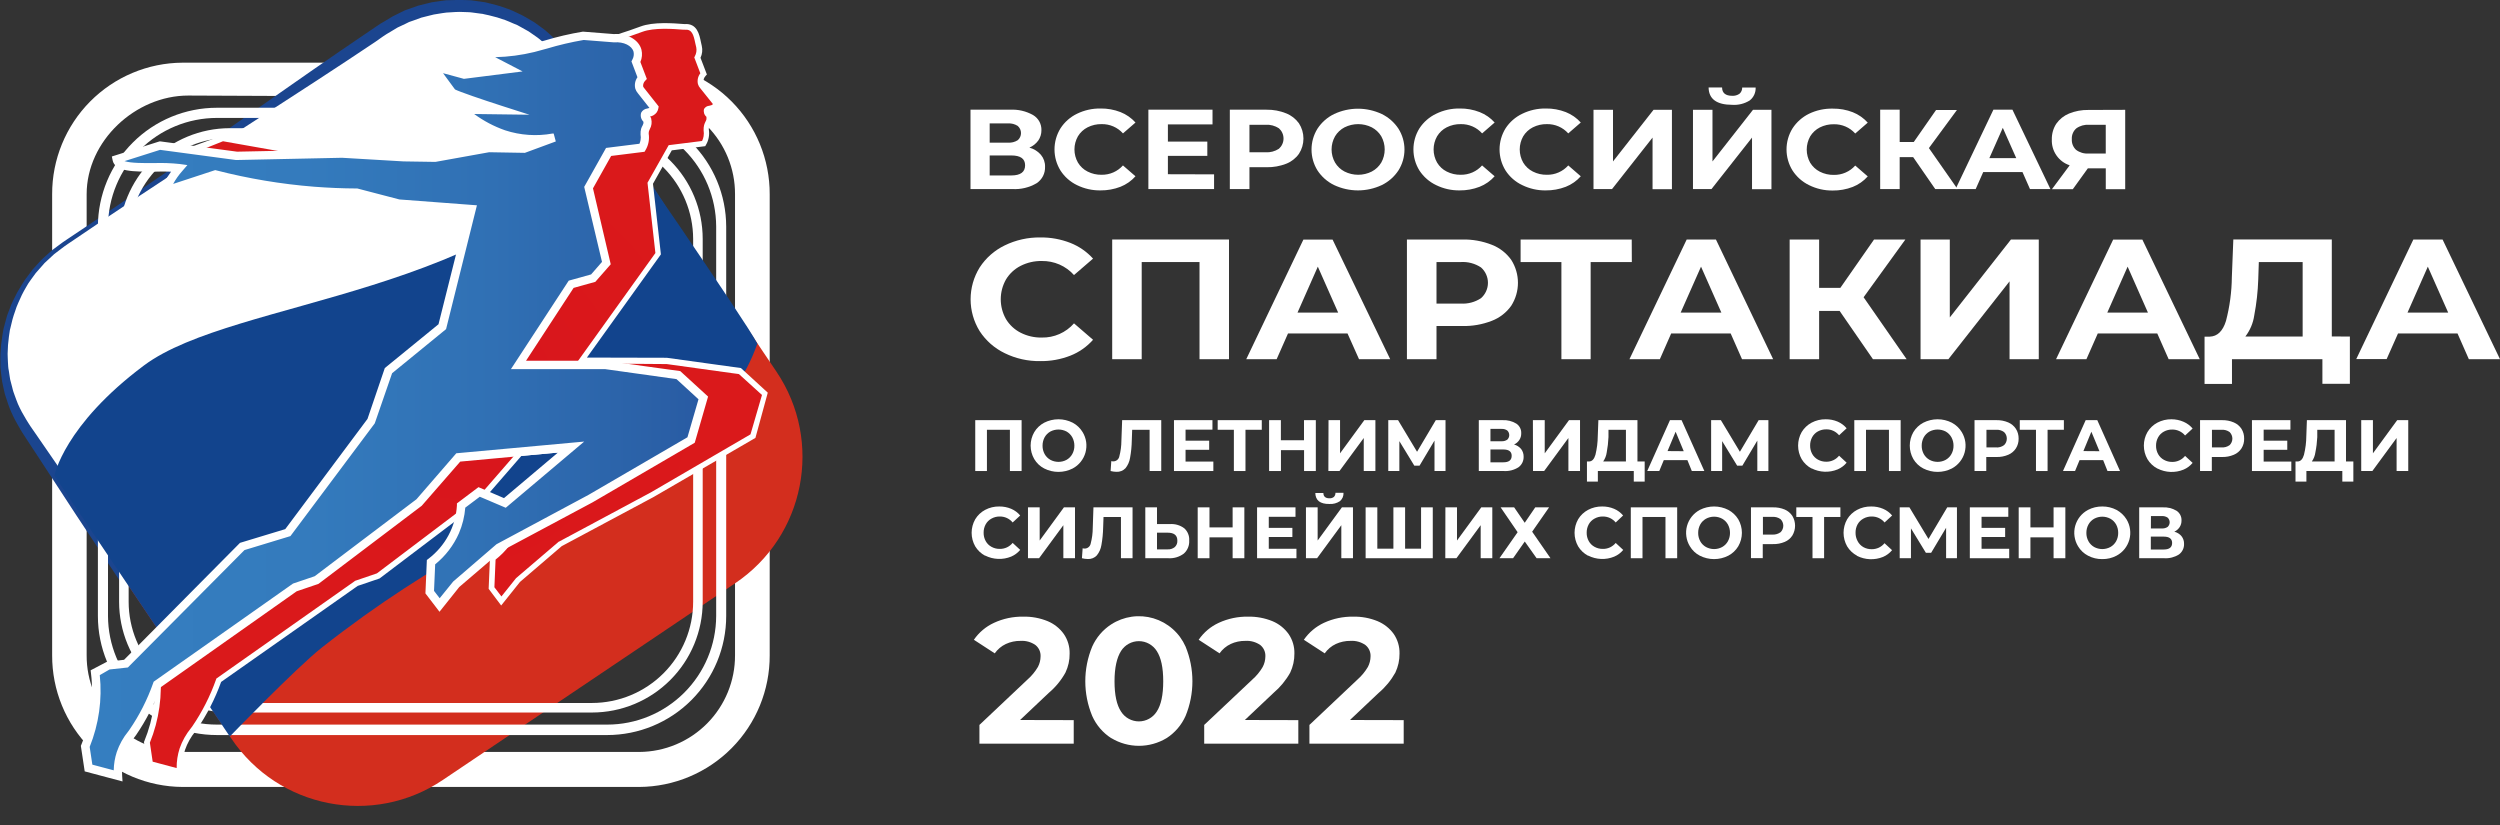 <svg width="100" height="33" viewBox="0 0 100 33" fill="none" xmlns="http://www.w3.org/2000/svg">
<rect x="0" y="0" width="100" height="33" fill="#333333" stroke="none"/>
<g clip-path="url(#clip0_769_3819)">
<path d="M25.571 31.478H7.301C5.912 31.47 4.582 30.911 3.605 29.924C2.627 28.937 2.081 27.602 2.086 26.213V7.768C2.082 6.379 2.629 5.046 3.606 4.06C4.584 3.074 5.913 2.515 7.301 2.507H25.571C26.96 2.515 28.29 3.074 29.268 4.061C30.246 5.048 30.793 6.383 30.788 7.773V26.213C30.793 27.602 30.246 28.937 29.268 29.924C28.29 30.911 26.96 31.47 25.571 31.478ZM7.53 3.822C5.419 3.822 3.466 5.636 3.466 7.768V26.213C3.462 27.233 3.863 28.212 4.581 28.937C5.299 29.662 6.275 30.072 7.294 30.078H25.571C26.591 30.073 27.567 29.662 28.285 28.938C29.003 28.213 29.405 27.233 29.401 26.213V7.768C29.405 6.747 29.003 5.768 28.285 5.043C27.567 4.318 26.591 3.908 25.571 3.902L7.53 3.822Z" fill="white"/>
<path d="M17.058 4.977L5.364 12.847C2.572 14.726 1.832 18.513 3.711 21.305L9.256 29.545C11.136 32.337 14.922 33.078 17.714 31.198L29.408 23.329C32.2 21.45 32.94 17.663 31.061 14.871L25.516 6.631C23.637 3.838 19.85 3.098 17.058 4.977Z" fill="#D32E1E"/>
<path d="M26.581 8.229L22.751 2.537C21.127 0.125 17.782 -0.491 15.316 1.168L2.557 9.754C0.091 11.413 -0.597 14.743 1.025 17.157L4.856 22.849L26.581 8.229Z" fill="white"/>
<path d="M26.554 8.224C25.422 6.63 24.309 5.087 23.228 3.546L22.826 2.968L22.625 2.679C22.557 2.584 22.485 2.497 22.415 2.404C22.273 2.223 22.12 2.051 21.955 1.891C21.874 1.811 21.788 1.741 21.697 1.665L21.566 1.554C21.523 1.515 21.473 1.487 21.428 1.452L21.145 1.256L20.846 1.089L20.696 1.006L20.529 0.937C20.424 0.894 20.32 0.842 20.213 0.804C19.998 0.726 19.778 0.661 19.555 0.611L19.388 0.575L19.304 0.555L19.219 0.545L18.885 0.5C18.773 0.483 18.658 0.488 18.551 0.481C18.44 0.474 18.328 0.474 18.217 0.481L17.856 0.503C17.743 0.515 17.631 0.536 17.522 0.553L17.355 0.58C17.298 0.591 17.245 0.606 17.188 0.621L16.854 0.705L16.532 0.822L16.364 0.88L16.211 0.956L15.902 1.101L15.608 1.278L15.461 1.365L15.312 1.463L15.016 1.672C14.62 1.939 14.221 2.203 13.822 2.466C13.025 2.994 12.222 3.513 11.42 4.033L9.013 5.591C7.406 6.627 5.808 7.676 4.22 8.74L3.033 9.543L2.735 9.744L2.588 9.846L2.448 9.951L2.167 10.165L1.908 10.405L1.78 10.524L1.663 10.658L1.431 10.921L1.232 11.194C1.198 11.241 1.163 11.287 1.132 11.337L1.043 11.489C0.986 11.591 0.924 11.692 0.876 11.795L0.731 12.114C0.681 12.223 0.639 12.334 0.605 12.448C0.57 12.559 0.524 12.667 0.498 12.782L0.417 13.117L0.395 13.202L0.383 13.287L0.358 13.454C0.326 13.684 0.308 13.916 0.305 14.149C0.305 14.264 0.315 14.381 0.318 14.496L0.328 14.663C0.328 14.72 0.345 14.779 0.353 14.83L0.405 15.173L0.492 15.507C0.507 15.562 0.517 15.619 0.537 15.674L0.597 15.841C0.639 15.948 0.672 16.058 0.719 16.163C0.813 16.374 0.922 16.577 1.043 16.773C1.105 16.87 1.16 16.968 1.228 17.065L1.432 17.359L1.84 17.951L3.465 20.311L5.082 22.68L4.713 22.608C6.505 21.389 8.286 20.164 10.085 18.963C10.981 18.358 11.884 17.762 12.788 17.164C13.692 16.566 14.594 15.968 15.506 15.373L18.24 13.588L19.61 12.691L20.992 11.799L23.756 10.024L26.554 8.224ZM26.609 8.235L23.977 10.09L21.316 11.95L19.979 12.884L18.633 13.816L15.937 15.684C15.038 16.309 14.131 16.928 13.224 17.548C12.317 18.168 11.41 18.789 10.495 19.404C8.669 20.639 6.831 21.851 5.005 23.069L4.783 23.216L4.636 22.997L3.051 20.607L1.486 18.21L1.091 17.61L0.896 17.309C0.831 17.207 0.771 17.097 0.709 16.99C0.585 16.776 0.476 16.552 0.383 16.322C0.335 16.207 0.303 16.087 0.263 15.971L0.204 15.794C0.186 15.736 0.176 15.674 0.161 15.614L0.083 15.253L0.037 14.886C0.037 14.825 0.022 14.764 0.017 14.702V14.518C0.017 14.394 0.009 14.272 0.017 14.149C0.028 13.904 0.054 13.66 0.096 13.419L0.126 13.237L0.143 13.146L0.166 13.058L0.261 12.704C0.291 12.585 0.345 12.473 0.385 12.358C0.424 12.244 0.471 12.132 0.525 12.024L0.692 11.69C0.752 11.583 0.819 11.481 0.881 11.377L0.978 11.222C1.011 11.17 1.05 11.124 1.086 11.075L1.304 10.781L1.549 10.512L1.673 10.377L1.808 10.255L2.079 10.011L2.371 9.794C2.468 9.72 2.567 9.65 2.667 9.585L2.964 9.386L4.155 8.588C5.74 7.519 7.314 6.434 8.877 5.334L11.229 3.692C12.013 3.144 12.795 2.596 13.585 2.056C13.977 1.786 14.373 1.517 14.769 1.25L15.066 1.049L15.215 0.949L15.382 0.852L15.703 0.658L16.037 0.491L16.204 0.411L16.381 0.349L16.735 0.224L17.098 0.134C17.16 0.12 17.22 0.102 17.28 0.09L17.465 0.064C17.589 0.047 17.712 0.023 17.836 0.012L18.19 0.002C18.314 -0.007 18.439 -0.007 18.563 0.002C18.688 0.01 18.813 0.002 18.937 0.025L19.306 0.077L19.4 0.09L19.49 0.112L19.672 0.157C19.914 0.215 20.151 0.29 20.384 0.379C20.5 0.424 20.611 0.481 20.718 0.531L20.885 0.61C20.94 0.64 20.993 0.672 21.052 0.703L21.372 0.892L21.675 1.111C21.725 1.149 21.778 1.181 21.823 1.223L21.964 1.348C22.054 1.432 22.151 1.515 22.236 1.6C22.409 1.778 22.569 1.968 22.715 2.168C22.789 2.269 22.864 2.367 22.933 2.469L23.131 2.776L23.529 3.388C24.586 5.028 25.607 6.657 26.609 8.235Z" fill="#1B458F"/>
<path d="M24.289 4.31H8.677C7.416 4.31 6.206 4.81 5.314 5.701C4.421 6.591 3.919 7.8 3.916 9.061V24.641C3.916 25.904 4.418 27.114 5.31 28.007C6.203 28.9 7.414 29.402 8.677 29.402H24.289C25.551 29.401 26.762 28.899 27.654 28.007C28.547 27.114 29.048 25.903 29.048 24.641V9.061C29.045 7.8 28.543 6.592 27.651 5.701C26.759 4.811 25.549 4.31 24.289 4.31ZM28.647 9.061V24.641C28.643 25.794 28.182 26.898 27.365 27.712C26.548 28.526 25.442 28.984 24.289 28.984H8.677C7.524 28.984 6.418 28.526 5.601 27.712C4.785 26.898 4.324 25.794 4.32 24.641V9.061C4.324 7.908 4.785 6.803 5.601 5.989C6.418 5.175 7.524 4.718 8.677 4.717H24.289C25.442 4.718 26.548 5.175 27.365 5.989C28.182 6.803 28.643 7.907 28.647 9.061Z" fill="white"/>
<path d="M23.683 5.127H9.189C8.015 5.129 6.889 5.597 6.06 6.428C5.23 7.258 4.764 8.384 4.764 9.558V24.071C4.764 25.245 5.23 26.371 6.06 27.201C6.89 28.032 8.015 28.5 9.189 28.501H23.683C24.857 28.499 25.982 28.032 26.811 27.201C27.641 26.371 28.107 25.245 28.108 24.071V9.558C28.108 8.384 27.642 7.258 26.812 6.428C25.983 5.597 24.857 5.129 23.683 5.127ZM27.726 9.558V24.071C27.725 25.144 27.299 26.172 26.541 26.931C25.783 27.689 24.756 28.117 23.683 28.119H9.189C8.116 28.117 7.089 27.689 6.331 26.931C5.573 26.172 5.147 25.144 5.146 24.071V9.558C5.148 8.487 5.574 7.459 6.332 6.701C7.09 5.943 8.117 5.516 9.189 5.514H23.683C24.755 5.516 25.782 5.943 26.54 6.701C27.297 7.459 27.724 8.487 27.726 9.558Z" fill="white"/>
<path d="M12.868 25.907C21.989 18.724 28.389 19.155 30.294 13.746C29.793 12.781 24.526 5.173 24.526 5.173L24.882 5.204C20.115 11.904 9.394 11.902 5.759 14.618C2.553 17.014 2.176 19.028 2.176 19.028L9.192 29.46C9.192 29.46 11.843 26.719 12.868 25.907Z" fill="#12448D"/>
<path d="M7.188 30.872L6.009 30.558L5.877 29.694C6.03 29.325 6.145 28.941 6.219 28.548C6.33 27.954 6.349 27.346 6.276 26.746L6.811 26.467L7.516 26.392L12.166 21.706L13.987 21.151L17.328 16.678L18.013 14.673L20.166 12.913L21.335 8.21L18.412 7.988L16.733 7.55C16.19 7.55 15.619 7.527 15.023 7.479C13.694 7.374 12.376 7.155 11.085 6.822L9.198 7.442C9.039 7.256 9.635 6.57 9.635 6.57L7.13 6.211L8.941 5.578L11.932 6.079L16.154 5.989L18.606 6.129L19.88 6.149L22.018 5.761L23.427 5.785L24.588 5.359C23.928 5.478 23.248 5.43 22.612 5.22C21.995 5.005 21.428 4.671 20.941 4.236L22.51 4.255C22.51 4.255 20.609 3.648 20.534 3.546L19.758 2.487L21.031 2.825L22.809 2.601L21.571 1.956C22.317 1.992 23.066 1.925 23.794 1.759C24.479 1.58 25.174 1.35 25.662 1.166C26.15 0.982 26.988 1.046 27.392 1.077C27.872 1.039 27.885 1.562 27.967 1.869C27.999 2.019 27.977 2.175 27.904 2.309L28.151 2.957C28.104 3.008 28.07 3.07 28.052 3.137C28.034 3.204 28.032 3.275 28.047 3.343C28.061 3.389 28.086 3.432 28.119 3.468L28.652 4.136C28.646 4.172 28.633 4.205 28.612 4.235C28.517 4.368 28.313 4.32 28.278 4.402C28.261 4.437 28.268 4.497 28.373 4.617C28.386 4.677 28.386 4.739 28.373 4.799C28.353 4.891 28.309 4.926 28.283 5.028C28.268 5.082 28.262 5.139 28.264 5.195C28.28 5.286 28.28 5.38 28.264 5.471C28.248 5.568 28.214 5.662 28.164 5.746L26.828 5.913L26.028 7.342L26.343 10.16L23.281 14.431H26.689L29.619 14.837L30.621 15.749L30.12 17.436L26.096 19.775L22.421 21.746L20.727 23.194L20.059 24.029L19.665 23.515L19.717 22.314C20.135 21.994 20.466 21.573 20.677 21.09C20.82 20.758 20.903 20.404 20.923 20.044L21.644 19.501L22.67 19.942L25.319 17.707L20.809 18.123L19.251 19.919L15.141 23.026L14.273 23.321L8.76 27.2C8.521 27.879 8.193 28.524 7.785 29.118C7.576 29.365 7.412 29.648 7.302 29.953C7.204 30.249 7.165 30.561 7.188 30.872Z" fill="url(#paint0_radial_769_3819)"/>
<path d="M7.308 31.022L5.905 30.649L5.758 29.679L5.771 29.651C6.148 28.736 6.283 27.741 6.162 26.759L6.152 26.682L6.775 26.348L7.462 26.275L12.104 21.597L13.916 21.049L17.226 16.619L17.914 14.595L20.064 12.838L21.196 8.306L18.395 8.093H18.386L16.716 7.659C16.148 7.659 15.575 7.632 15.01 7.587C13.686 7.482 12.373 7.264 11.085 6.936L9.169 7.566L9.119 7.509C9.014 7.385 9.06 7.175 9.269 6.867C9.323 6.785 9.379 6.7 9.428 6.647L6.628 6.246L8.918 5.411L11.945 5.964L16.161 5.873L18.615 6.014L19.878 6.034L22.016 5.646L23.415 5.67L23.787 5.533C23.377 5.525 22.97 5.456 22.581 5.327C21.947 5.104 21.363 4.758 20.862 4.31L20.652 4.111L21.766 4.124C20.52 3.71 20.465 3.637 20.443 3.605L19.474 2.285L21.034 2.71L22.429 2.534L21.041 1.812L21.572 1.844C22.307 1.877 23.043 1.812 23.76 1.65C24.353 1.493 25.048 1.273 25.618 1.061C26.137 0.865 26.934 0.929 27.362 0.962H27.387C27.888 0.929 27.975 1.382 28.037 1.682C28.048 1.739 28.058 1.792 28.072 1.839C28.109 1.998 28.09 2.165 28.02 2.312L28.276 2.98L28.227 3.032C28.193 3.068 28.168 3.111 28.152 3.157C28.137 3.204 28.133 3.254 28.139 3.303C28.148 3.333 28.164 3.361 28.185 3.384L28.75 4.101V4.149C28.741 4.202 28.721 4.253 28.69 4.296C28.62 4.38 28.522 4.434 28.414 4.448L28.376 4.457C28.394 4.487 28.415 4.516 28.439 4.542L28.458 4.564V4.592C28.475 4.668 28.475 4.747 28.458 4.823C28.446 4.872 28.428 4.919 28.404 4.963C28.388 4.993 28.375 5.025 28.366 5.058C28.355 5.097 28.351 5.138 28.352 5.178C28.37 5.28 28.37 5.383 28.352 5.484C28.334 5.595 28.295 5.702 28.237 5.798L28.209 5.847L26.872 6.014L26.119 7.35L26.436 10.175L23.476 14.303L26.67 14.311L29.637 14.722L30.711 15.707L30.217 17.516L26.144 19.88L22.469 21.846L20.799 23.278L20.047 24.22L19.546 23.552L19.601 22.259L19.643 22.227C20.046 21.918 20.365 21.512 20.57 21.046C20.707 20.729 20.787 20.389 20.805 20.044V19.99L21.622 19.376L22.643 19.815L24.963 17.857L20.855 18.236L19.319 20.005L19.308 20.014L15.182 23.139L14.31 23.435L8.845 27.277C8.602 27.954 8.272 28.598 7.864 29.191C7.849 29.211 7.834 29.233 7.817 29.253C7.635 29.475 7.494 29.727 7.4 29.998C7.31 30.275 7.275 30.567 7.296 30.857L7.308 31.022ZM6.107 30.467L7.066 30.723C7.063 30.455 7.104 30.189 7.186 29.935C7.288 29.64 7.442 29.366 7.639 29.124C7.654 29.103 7.67 29.083 7.686 29.063C8.086 28.478 8.408 27.843 8.644 27.175L8.656 27.14L8.686 27.12L14.209 23.231L15.076 22.935L19.16 19.847L20.742 18.026L25.656 17.572L22.68 20.086L21.649 19.643L21.029 20.116C21.004 20.471 20.918 20.819 20.777 21.146C20.565 21.631 20.238 22.056 19.823 22.384L19.776 23.49L20.057 23.858L20.642 23.126L22.354 21.663H22.364L26.039 19.693L30.02 17.374L30.479 15.799L29.558 14.964L26.67 14.563L23.05 14.535L26.216 10.121L25.9 7.31L26.747 5.807L28.083 5.639C28.112 5.58 28.133 5.516 28.144 5.451C28.157 5.372 28.157 5.292 28.144 5.214V5.199C28.142 5.132 28.149 5.066 28.165 5.001C28.179 4.954 28.198 4.908 28.22 4.864C28.236 4.838 28.248 4.809 28.256 4.779C28.261 4.743 28.261 4.707 28.256 4.671C28.212 4.633 28.18 4.583 28.163 4.528C28.147 4.473 28.146 4.414 28.162 4.358C28.184 4.322 28.215 4.291 28.251 4.268C28.288 4.246 28.33 4.233 28.372 4.23C28.441 4.215 28.488 4.203 28.513 4.168V4.158L28.012 3.531C27.968 3.483 27.936 3.426 27.918 3.364C27.9 3.29 27.9 3.212 27.916 3.137C27.933 3.062 27.966 2.992 28.013 2.932L27.771 2.297L27.793 2.252C27.854 2.143 27.874 2.016 27.85 1.894C27.834 1.841 27.823 1.784 27.811 1.727C27.739 1.377 27.674 1.164 27.393 1.188H27.384H27.34C26.931 1.156 26.171 1.096 25.693 1.273C25.117 1.488 24.415 1.711 23.814 1.869C23.233 2.007 22.638 2.078 22.041 2.078L23.184 2.674L21.029 2.94L20.047 2.674L20.625 3.461C20.76 3.548 21.824 3.907 22.549 4.139L23.273 4.37L21.268 4.345C21.685 4.673 22.154 4.93 22.654 5.105C23.274 5.308 23.934 5.354 24.576 5.239L24.636 5.456L23.455 5.89L22.036 5.867L19.898 6.254H19.887L18.607 6.234L16.25 6.765L11.927 6.182L8.92 5.65L7.64 6.162L9.859 6.48L9.723 6.637C9.516 6.876 9.723 6.887 9.673 7.028L11.083 6.694H11.115C12.4 7.023 13.711 7.242 15.034 7.348C15.598 7.392 16.171 7.417 16.738 7.419H16.751L18.433 7.858L21.48 8.088L20.267 12.959L18.109 14.722L17.429 16.726L17.419 16.741L14.055 21.252L12.227 21.808L7.569 26.502L6.844 26.579L6.398 26.812C6.506 27.796 6.367 28.791 5.995 29.707L6.107 30.467Z" fill="white"/>
<path d="M4.718 31.034L3.538 30.721L3.408 29.856C3.793 28.924 3.93 27.908 3.806 26.908L4.34 26.629L5.047 26.554L9.697 21.876L11.518 21.32L14.859 16.848L15.542 14.844L17.697 13.085L18.867 8.381L15.943 8.159L14.273 7.721C13.73 7.721 13.159 7.697 12.561 7.649C11.232 7.544 9.914 7.325 8.623 6.993L6.737 7.612C6.57 7.427 7.173 6.74 7.173 6.74C6.338 6.62 4.77 6.881 4.668 6.381L6.393 5.835L9.469 6.248L13.691 6.159L16.142 6.298L17.418 6.319L19.556 5.93L20.965 5.954L22.126 5.528C21.465 5.646 20.786 5.599 20.148 5.391C19.532 5.174 18.964 4.84 18.477 4.405L20.046 4.425C20.046 4.425 18.145 3.817 18.071 3.715L17.295 2.656L18.564 3.002L20.342 2.778L19.102 2.133C19.849 2.169 20.597 2.102 21.326 1.936C22.01 1.757 22.819 1.512 23.33 1.448L24.544 1.545C25.024 1.505 25.411 1.739 25.493 2.046C25.526 2.195 25.503 2.351 25.428 2.484L25.675 3.132C25.628 3.182 25.592 3.243 25.572 3.309C25.552 3.375 25.548 3.445 25.56 3.513C25.574 3.56 25.599 3.603 25.632 3.64L26.165 4.308C26.16 4.344 26.147 4.378 26.126 4.408C26.029 4.54 25.826 4.494 25.792 4.575C25.777 4.609 25.792 4.671 25.887 4.789C25.901 4.849 25.901 4.911 25.887 4.971C25.867 5.063 25.826 5.098 25.797 5.2C25.782 5.255 25.776 5.311 25.779 5.367C25.814 5.557 25.778 5.753 25.679 5.918L24.342 6.086L23.542 7.512L24.256 10.526L23.729 11.127L22.847 11.361L20.741 14.586H24.21L27.142 14.992L28.144 15.904L27.653 17.592L23.627 19.93L19.952 21.901L18.259 23.35L17.59 24.185L17.188 23.689L17.24 22.489C17.658 22.169 17.988 21.748 18.2 21.265C18.343 20.934 18.426 20.58 18.446 20.219L19.167 19.675L20.193 20.116L22.841 17.876L18.33 18.291L16.772 20.087L12.664 23.194L11.794 23.49L6.281 27.369C6.043 28.049 5.715 28.693 5.306 29.286C5.097 29.534 4.934 29.817 4.825 30.122C4.73 30.416 4.694 30.726 4.718 31.034Z" fill="url(#paint1_linear_769_3819)"/>
<path d="M4.841 31.184L3.438 30.812L3.291 29.843L3.303 29.813C3.453 29.451 3.565 29.074 3.637 28.688C3.747 28.106 3.766 27.511 3.694 26.923L3.684 26.844L4.307 26.51L4.995 26.437L9.637 21.759L11.45 21.216L14.757 16.788L15.445 14.762L17.595 13.005L18.726 8.469L15.926 8.255H15.916L14.246 7.821C13.68 7.821 13.105 7.794 12.54 7.749C11.216 7.644 9.902 7.426 8.615 7.098L6.689 7.729L6.639 7.672C6.533 7.551 6.58 7.338 6.789 7.031C6.841 6.952 6.894 6.879 6.943 6.817C6.707 6.802 6.431 6.804 6.164 6.805C5.376 6.805 4.631 6.816 4.546 6.39L4.525 6.291L6.373 5.706H6.398L9.465 6.117L13.683 6.029L16.137 6.167L17.398 6.189L19.536 5.8L20.934 5.823L21.307 5.686C20.897 5.679 20.491 5.61 20.102 5.481C19.473 5.261 18.893 4.921 18.395 4.479L18.19 4.273L19.302 4.286C18.056 3.874 18.003 3.799 17.979 3.767L17.01 2.447L18.571 2.872L19.965 2.705L18.579 1.983L19.108 2.015C19.843 2.048 20.579 1.983 21.297 1.821L21.798 1.686C22.299 1.535 22.81 1.416 23.326 1.33H23.338L24.554 1.427C25.067 1.388 25.511 1.634 25.612 2.013C25.649 2.172 25.631 2.338 25.561 2.486L25.817 3.154L25.769 3.206C25.734 3.241 25.708 3.284 25.693 3.331C25.678 3.378 25.673 3.427 25.68 3.476C25.689 3.507 25.705 3.535 25.727 3.558L26.291 4.273V4.322C26.284 4.374 26.264 4.425 26.233 4.469C26.164 4.553 26.064 4.608 25.956 4.621L25.919 4.629C25.936 4.659 25.957 4.688 25.981 4.714L26.001 4.736V4.764C26.017 4.84 26.017 4.919 26.001 4.995C25.989 5.044 25.971 5.092 25.947 5.137C25.931 5.167 25.918 5.198 25.907 5.23C25.897 5.269 25.892 5.31 25.894 5.351C25.93 5.564 25.89 5.784 25.779 5.97L25.75 6.019L24.414 6.186L23.664 7.522L24.372 10.551L23.784 11.219L22.912 11.463L20.943 14.47H24.212L27.178 14.879L28.254 15.864L27.73 17.662L23.676 20.047L20.001 22.013L18.33 23.445L17.58 24.39L17.079 23.722L17.132 22.428L17.176 22.396C17.518 22.138 17.8 21.809 18.002 21.432C18.204 21.054 18.321 20.637 18.345 20.209V20.156L19.162 19.543L20.183 19.98L22.503 18.023L18.397 18.402L16.853 20.176H16.845L12.722 23.294L11.842 23.597L6.376 27.439C6.133 28.116 5.804 28.759 5.397 29.353L5.349 29.417C5.167 29.639 5.026 29.891 4.931 30.162C4.842 30.439 4.808 30.73 4.83 31.02L4.841 31.184ZM3.638 30.63L4.599 30.885C4.595 30.617 4.635 30.351 4.718 30.097C4.82 29.802 4.973 29.528 5.17 29.286L5.217 29.225C5.617 28.64 5.94 28.006 6.176 27.339L6.188 27.304L6.218 27.282L11.74 23.388L12.607 23.092L16.686 20.009L18.268 18.188L23.184 17.734L20.211 20.248L19.182 19.805L18.554 20.278C18.529 20.633 18.444 20.982 18.303 21.31C18.094 21.796 17.768 22.223 17.355 22.553L17.308 23.659L17.59 24.026L18.175 23.294L19.885 21.831H19.897L23.572 19.86L27.544 17.528L28.004 15.953L27.083 15.118L24.203 14.712H20.528L22.773 11.276L23.664 11.027L24.13 10.495L23.428 7.489L24.277 5.972L25.613 5.805C25.643 5.745 25.664 5.682 25.675 5.616C25.689 5.538 25.689 5.457 25.675 5.379V5.364C25.671 5.297 25.679 5.231 25.697 5.167C25.709 5.119 25.728 5.073 25.752 5.03C25.767 5.003 25.778 4.974 25.785 4.945C25.792 4.909 25.792 4.872 25.785 4.836C25.742 4.798 25.711 4.748 25.694 4.693C25.678 4.638 25.678 4.579 25.694 4.524C25.715 4.487 25.746 4.457 25.782 4.435C25.819 4.412 25.86 4.399 25.902 4.397C25.971 4.38 26.019 4.368 26.043 4.333V4.323L25.541 3.697C25.499 3.648 25.467 3.591 25.448 3.53C25.43 3.455 25.43 3.377 25.446 3.303C25.463 3.228 25.496 3.158 25.543 3.097L25.301 2.462L25.324 2.417C25.385 2.308 25.404 2.182 25.379 2.06C25.308 1.787 24.952 1.609 24.544 1.64H24.534H24.481L23.321 1.55C22.82 1.635 22.325 1.751 21.838 1.898C21.671 1.943 21.504 1.991 21.337 2.033C20.757 2.172 20.163 2.242 19.566 2.242L20.699 2.831L18.539 3.104L17.578 2.841L18.156 3.628C18.292 3.715 19.357 4.074 20.082 4.306L20.804 4.537L18.799 4.512C19.217 4.84 19.685 5.096 20.186 5.272C20.806 5.475 21.467 5.521 22.109 5.406L22.167 5.623L20.986 6.057L19.568 6.034L17.43 6.421H17.42L16.139 6.401L13.68 6.256L9.453 6.346H9.445L6.395 5.939L4.83 6.44C5.03 6.593 5.675 6.588 6.166 6.585C6.505 6.574 6.844 6.586 7.181 6.622L7.387 6.65L7.25 6.807C7.075 6.999 6.932 7.218 6.826 7.455L8.611 6.869L8.643 6.877C9.93 7.203 11.242 7.418 12.565 7.519C13.128 7.564 13.701 7.587 14.268 7.589H14.283L15.963 8.028L19.012 8.259L17.797 13.13L15.639 14.892L14.961 16.897L14.949 16.91L11.586 21.42L9.749 21.978L5.098 26.662L4.373 26.739L3.927 26.973C3.992 27.559 3.97 28.152 3.861 28.732C3.787 29.121 3.675 29.502 3.527 29.869L3.638 30.63Z" fill="white"/>
<path d="M4.901 31.258L3.388 30.855L3.234 29.834L3.251 29.793C3.626 28.888 3.76 27.901 3.639 26.93L3.625 26.812L4.293 26.463L4.962 26.392L9.6 21.714L11.41 21.165L14.7 16.756L15.392 14.723L17.54 12.97L18.656 8.521L15.903 8.309L14.246 7.876C13.68 7.876 13.107 7.85 12.544 7.804C11.221 7.7 9.909 7.482 8.623 7.155L6.677 7.794L6.604 7.709C6.437 7.519 6.604 7.208 6.751 7.001C6.779 6.958 6.809 6.912 6.843 6.867C6.634 6.857 6.4 6.859 6.174 6.867C5.361 6.867 4.596 6.877 4.504 6.408L4.474 6.259L6.38 5.656H6.417L9.484 6.067L13.693 5.979L16.15 6.117L17.412 6.137L19.526 5.746L20.926 5.77L21.035 5.73C20.712 5.701 20.393 5.636 20.084 5.536C19.447 5.311 18.86 4.963 18.357 4.512L18.043 4.216L18.947 4.226C18.008 3.906 17.959 3.84 17.929 3.8L16.869 2.352L18.571 2.816L19.779 2.663L18.319 1.904L19.107 1.951C19.836 1.983 20.566 1.918 21.279 1.759L21.77 1.627C22.276 1.473 22.791 1.353 23.313 1.266H23.323L24.553 1.363C25.082 1.323 25.555 1.587 25.659 1.991C25.698 2.154 25.683 2.326 25.615 2.479L25.874 3.159L25.802 3.236C25.774 3.264 25.753 3.299 25.74 3.337C25.726 3.374 25.721 3.415 25.725 3.455C25.733 3.477 25.745 3.497 25.76 3.515L26.347 4.258L26.335 4.33C26.326 4.39 26.302 4.447 26.267 4.497C26.201 4.584 26.106 4.643 25.999 4.664L26.011 4.677L26.039 4.709L26.049 4.753C26.083 4.891 26.064 5.037 25.994 5.162C25.98 5.189 25.969 5.217 25.959 5.245C25.951 5.279 25.947 5.314 25.948 5.349C25.983 5.573 25.94 5.803 25.824 5.999L25.782 6.071L24.446 6.238L23.719 7.534L24.429 10.571L23.813 11.274L22.944 11.516L21.041 14.43H24.215L27.21 14.844L28.323 15.863L27.79 17.709L27.772 17.72L23.702 20.094L20.039 22.052L18.369 23.482L17.58 24.471L17.017 23.736L17.074 22.399L17.138 22.351C17.471 22.098 17.745 21.777 17.942 21.408C18.139 21.039 18.253 20.632 18.277 20.214V20.136L19.139 19.486L20.159 19.925L22.318 18.103L18.409 18.464L16.869 20.231L12.739 23.355L11.867 23.652L6.422 27.494C6.177 28.169 5.848 28.81 5.443 29.402L5.396 29.465C5.218 29.682 5.079 29.929 4.987 30.194C4.899 30.463 4.865 30.747 4.886 31.029L4.901 31.258ZM3.49 30.767L4.785 31.111V31.03C4.762 30.733 4.798 30.434 4.89 30.15C4.985 29.873 5.13 29.616 5.316 29.39L5.363 29.327C5.765 28.738 6.09 28.099 6.33 27.427V27.411L6.345 27.401L11.819 23.555L12.689 23.259L16.81 20.142L18.357 18.352L22.662 17.956L20.181 20.047L19.159 19.608L18.389 20.188V20.214C18.369 20.568 18.287 20.915 18.146 21.24C17.94 21.714 17.615 22.127 17.204 22.441L17.183 22.458L17.129 23.706L17.582 24.295L18.29 23.41L19.982 21.963L23.657 19.997L27.703 17.64L28.204 15.896L27.167 14.947L24.219 14.535H20.848L22.884 11.416L23.761 11.172L24.319 10.534L23.611 7.519L24.386 6.136L25.722 5.969L25.737 5.945C25.791 5.854 25.827 5.754 25.846 5.65C25.862 5.555 25.862 5.457 25.846 5.362C25.843 5.313 25.849 5.264 25.862 5.217C25.872 5.181 25.886 5.146 25.904 5.113C25.926 5.073 25.942 5.03 25.953 4.985C25.968 4.917 25.968 4.846 25.953 4.778V4.764L25.942 4.753C25.916 4.724 25.893 4.692 25.874 4.657L25.839 4.596L25.907 4.577H25.944C26.04 4.567 26.129 4.52 26.191 4.447C26.217 4.41 26.234 4.368 26.24 4.323V4.298L25.69 3.602C25.662 3.571 25.641 3.535 25.63 3.495C25.621 3.436 25.625 3.377 25.643 3.321C25.661 3.264 25.691 3.213 25.732 3.171L25.755 3.144L25.505 2.486L25.515 2.466C25.578 2.33 25.595 2.176 25.562 2.03C25.468 1.676 25.049 1.447 24.559 1.483L23.335 1.387C22.821 1.473 22.314 1.591 21.815 1.741L21.314 1.876C20.591 2.04 19.849 2.106 19.109 2.071L18.838 2.055L20.153 2.738L18.571 2.938L17.153 2.553L18.028 3.745C18.058 3.787 18.308 3.912 19.324 4.246L19.658 4.358L18.33 4.342L18.437 4.444C18.929 4.884 19.502 5.225 20.124 5.446C20.509 5.572 20.909 5.64 21.314 5.648H21.606L20.95 5.89L19.541 5.865L17.413 6.253L16.14 6.233L13.685 6.094L9.472 6.182L6.383 5.77L4.596 6.334L4.606 6.386C4.681 6.765 5.404 6.762 6.168 6.757C6.437 6.757 6.712 6.757 6.951 6.769H7.055L6.998 6.851C6.941 6.922 6.891 6.994 6.848 7.059C6.657 7.347 6.607 7.536 6.694 7.636L6.719 7.664L8.625 7.038H8.64C9.923 7.364 11.232 7.581 12.552 7.686C13.115 7.731 13.688 7.754 14.253 7.758H14.266L15.937 8.192L18.803 8.409L17.645 13.031L15.494 14.789L14.802 16.815L11.483 21.26L9.671 21.818L5.025 26.495L4.329 26.569L3.749 26.873V26.913C3.822 27.507 3.803 28.109 3.692 28.697C3.619 29.085 3.507 29.465 3.358 29.831V29.846L3.49 30.767ZM4.659 30.957L3.595 30.675L3.472 29.863V29.849C3.621 29.485 3.733 29.107 3.806 28.72C3.914 28.146 3.936 27.56 3.872 26.98V26.941L4.374 26.684L5.079 26.609L9.732 21.92L11.558 21.363L14.911 16.873L15.592 14.869L17.749 13.107L18.942 8.317L15.96 8.092L14.268 7.654C13.701 7.654 13.127 7.627 12.56 7.582C11.235 7.477 9.921 7.258 8.633 6.927H8.617L6.742 7.542L6.776 7.439C6.885 7.194 7.032 6.969 7.212 6.77L7.282 6.69L7.177 6.675C6.844 6.64 6.509 6.628 6.174 6.638C5.662 6.638 5.022 6.638 4.806 6.481L4.721 6.418L6.4 5.887H6.412L9.463 6.294L13.69 6.206L16.14 6.346L17.43 6.366L19.556 5.979L20.976 6.002L22.099 5.589L22.065 5.469C21.43 5.575 20.779 5.526 20.168 5.325C19.661 5.146 19.187 4.886 18.763 4.555L18.634 4.455L20.44 4.477L20.071 4.36C19.403 4.144 18.28 3.769 18.131 3.675L18.116 3.662L17.448 2.746L18.567 3.052L20.54 2.801L19.371 2.193H19.591C20.184 2.194 20.774 2.124 21.35 1.986L21.852 1.853C22.345 1.704 22.847 1.587 23.355 1.502L24.573 1.599C24.999 1.562 25.381 1.766 25.46 2.058C25.489 2.193 25.467 2.334 25.4 2.454L25.388 2.477L25.632 3.117L25.615 3.142C25.573 3.196 25.543 3.258 25.528 3.324C25.513 3.391 25.513 3.46 25.528 3.526C25.544 3.58 25.572 3.63 25.61 3.672L26.13 4.33L26.101 4.378C26.057 4.425 25.998 4.455 25.934 4.462C25.866 4.477 25.794 4.494 25.767 4.559C25.74 4.624 25.767 4.707 25.851 4.813L25.861 4.824V4.839C25.868 4.882 25.868 4.925 25.861 4.968C25.853 5.003 25.84 5.036 25.822 5.067C25.801 5.107 25.784 5.149 25.772 5.194C25.755 5.252 25.749 5.313 25.752 5.374V5.384C25.766 5.467 25.766 5.553 25.752 5.636C25.741 5.707 25.719 5.776 25.687 5.84L25.674 5.868L24.337 6.035L23.512 7.509L24.215 10.516L23.714 11.08L22.829 11.327L20.657 14.668L24.225 14.677L27.139 15.079L28.097 15.955L27.621 17.585L27.603 17.597L23.619 19.915L19.91 21.871L18.203 23.33L17.582 24.11L17.248 23.67L17.296 22.518L17.316 22.503C17.724 22.18 18.045 21.763 18.253 21.287C18.392 20.966 18.476 20.623 18.501 20.274V20.249L19.169 19.748L20.196 20.189L23.014 17.812L18.295 18.248L16.725 20.047L12.634 23.143L11.765 23.438L6.235 27.332V27.35C5.997 28.024 5.673 28.664 5.269 29.253L5.222 29.313C5.029 29.551 4.878 29.82 4.778 30.11C4.696 30.358 4.657 30.619 4.661 30.88L4.659 30.957ZM3.694 30.586L4.549 30.813C4.553 30.564 4.594 30.317 4.671 30.08C4.774 29.779 4.93 29.499 5.132 29.253L5.177 29.191C5.575 28.613 5.895 27.983 6.128 27.32L6.146 27.269L6.191 27.237L11.72 23.343L12.587 23.049L16.66 19.969L18.252 18.131L23.368 17.663L20.23 20.311L19.192 19.869L18.611 20.306C18.583 20.66 18.497 21.006 18.357 21.332C18.144 21.816 17.818 22.241 17.407 22.573L17.361 23.635L17.587 23.929L18.128 23.261L19.86 21.769L23.535 19.798L27.498 17.491L27.94 15.971L27.06 15.165L24.204 14.765H20.437L22.749 11.226L23.644 10.977L24.08 10.476L23.368 7.475L24.242 5.917L25.578 5.75C25.599 5.703 25.613 5.653 25.622 5.603C25.635 5.531 25.635 5.457 25.622 5.386V5.367C25.618 5.294 25.625 5.221 25.645 5.15C25.66 5.102 25.681 5.056 25.707 5.013C25.72 4.99 25.729 4.965 25.735 4.94C25.74 4.915 25.74 4.89 25.735 4.866C25.689 4.82 25.656 4.763 25.64 4.699C25.625 4.636 25.627 4.569 25.647 4.507C25.671 4.461 25.707 4.422 25.75 4.393C25.793 4.364 25.842 4.346 25.894 4.34C25.923 4.335 25.951 4.327 25.978 4.317L25.515 3.73C25.468 3.676 25.432 3.612 25.411 3.543C25.392 3.466 25.39 3.385 25.405 3.306C25.42 3.228 25.452 3.154 25.498 3.089L25.258 2.457L25.291 2.391C25.347 2.295 25.365 2.182 25.343 2.073C25.278 1.826 24.947 1.664 24.571 1.694H24.554L23.347 1.599C22.85 1.684 22.359 1.799 21.877 1.944L21.375 2.08C20.862 2.205 20.336 2.275 19.807 2.287L20.904 2.857L18.557 3.154L17.722 2.927L18.2 3.577C18.349 3.66 19.292 3.984 20.104 4.245L21.178 4.589L18.967 4.56C19.344 4.837 19.761 5.057 20.203 5.212C20.814 5.412 21.465 5.457 22.097 5.342H22.147L22.232 5.658L20.995 6.114L19.566 6.089L17.416 6.476L16.137 6.456L13.68 6.311L9.453 6.401H9.44L6.402 5.994L4.98 6.445C5.242 6.53 5.767 6.525 6.166 6.523C6.507 6.512 6.849 6.524 7.188 6.56L7.496 6.603L7.294 6.837C7.152 6.996 7.029 7.171 6.926 7.357L8.608 6.804L8.657 6.816C9.938 7.145 11.246 7.364 12.566 7.469C13.129 7.512 13.7 7.537 14.264 7.539H14.293L15.975 7.978L19.077 8.212L17.843 13.165L15.684 14.929L14.991 16.933L11.617 21.444L9.779 22.003L5.115 26.699L4.382 26.779L3.991 27.005C4.093 27.98 3.954 28.966 3.587 29.876L3.694 30.586Z" fill="white"/>
<path d="M40.864 16.806V18.841H40.396V17.191H39.477V18.841H39.01V16.806H40.864Z" fill="white"/>
<path d="M41.768 18.739C41.602 18.654 41.465 18.523 41.37 18.363C41.275 18.2 41.225 18.014 41.225 17.825C41.225 17.635 41.275 17.45 41.37 17.286C41.465 17.126 41.602 16.995 41.768 16.908C41.944 16.818 42.14 16.771 42.338 16.771C42.536 16.771 42.732 16.818 42.908 16.908C43.073 16.996 43.21 17.126 43.306 17.286C43.379 17.406 43.427 17.541 43.447 17.68C43.466 17.82 43.457 17.962 43.42 18.098C43.383 18.234 43.318 18.361 43.23 18.471C43.142 18.582 43.033 18.673 42.908 18.739C42.732 18.829 42.536 18.876 42.338 18.876C42.14 18.876 41.944 18.829 41.768 18.739ZM42.665 18.392C42.76 18.337 42.839 18.258 42.892 18.161C42.948 18.059 42.977 17.944 42.975 17.827C42.976 17.71 42.947 17.596 42.892 17.493C42.839 17.397 42.76 17.317 42.665 17.262C42.564 17.209 42.453 17.181 42.339 17.181C42.225 17.181 42.113 17.209 42.013 17.262C41.917 17.317 41.838 17.396 41.784 17.493C41.729 17.596 41.701 17.711 41.702 17.827C41.7 17.944 41.729 18.059 41.784 18.161C41.838 18.258 41.917 18.338 42.013 18.392C42.113 18.447 42.225 18.475 42.339 18.475C42.453 18.475 42.565 18.447 42.665 18.392Z" fill="white"/>
<path d="M46.45 16.806V18.841H45.984V17.191H45.287L45.272 17.615C45.268 17.85 45.245 18.085 45.202 18.317C45.178 18.468 45.115 18.61 45.019 18.729C44.972 18.778 44.916 18.817 44.853 18.841C44.791 18.866 44.723 18.877 44.656 18.873C44.578 18.871 44.5 18.861 44.424 18.841L44.452 18.444C44.48 18.452 44.509 18.456 44.537 18.455C44.593 18.454 44.647 18.433 44.69 18.397C44.733 18.361 44.762 18.311 44.773 18.256C44.827 18.052 44.855 17.843 44.856 17.632L44.886 16.806H46.45Z" fill="white"/>
<path d="M48.534 18.463V18.841H46.959V16.806H48.498V17.186H47.422V17.627H48.367V17.992H47.422V18.463H48.534Z" fill="white"/>
<path d="M50.471 17.191H49.819V18.841H49.355V17.191H48.707V16.806H50.471V17.191Z" fill="white"/>
<path d="M52.633 16.806V18.841H52.163V18.006H51.238V18.841H50.764V16.806H51.235V17.61H52.16V16.806H52.633Z" fill="white"/>
<path d="M53.141 16.806H53.602V18.133L54.573 16.806H55.016V18.841H54.55V17.52L53.579 18.841H53.135L53.141 16.806Z" fill="white"/>
<path d="M57.38 18.841V17.623L56.782 18.626H56.572L55.974 17.645V18.839H55.531V16.806H55.922L56.682 18.071L57.432 16.806H57.821V18.841H57.38Z" fill="white"/>
<path d="M60.846 17.961C60.913 18.049 60.948 18.159 60.945 18.27C60.947 18.351 60.93 18.432 60.894 18.506C60.858 18.579 60.805 18.643 60.739 18.691C60.565 18.801 60.361 18.854 60.155 18.841H59.152V16.806H60.099C60.293 16.796 60.486 16.843 60.652 16.944C60.716 16.986 60.767 17.044 60.802 17.112C60.837 17.18 60.853 17.256 60.849 17.333C60.852 17.427 60.826 17.519 60.774 17.598C60.722 17.678 60.649 17.741 60.562 17.78C60.673 17.81 60.772 17.873 60.846 17.961ZM59.618 17.65H60.058C60.14 17.655 60.221 17.634 60.29 17.588C60.315 17.564 60.335 17.536 60.349 17.504C60.362 17.472 60.37 17.438 60.37 17.404C60.37 17.369 60.362 17.335 60.349 17.303C60.335 17.271 60.315 17.243 60.29 17.219C60.222 17.173 60.141 17.15 60.059 17.156H59.618V17.65ZM60.467 18.231C60.467 18.064 60.357 17.979 60.133 17.979H59.618V18.492H60.136C60.357 18.492 60.467 18.405 60.467 18.231Z" fill="white"/>
<path d="M61.316 16.806H61.789V18.133L62.76 16.806H63.201V18.841H62.736V17.52L61.766 18.841H61.321L61.316 16.806Z" fill="white"/>
<path d="M65.787 18.459V19.264H65.351V18.841H63.914V19.264H63.478V18.459H63.559C63.682 18.459 63.767 18.365 63.818 18.191C63.877 17.946 63.909 17.695 63.911 17.443L63.935 16.806H65.498V18.459H65.787ZM64.269 18.096C64.251 18.227 64.203 18.351 64.127 18.459H65.037V17.191H64.339V17.486C64.33 17.691 64.307 17.895 64.269 18.096Z" fill="white"/>
<path d="M67.496 18.405H66.552L66.371 18.841H65.889L66.799 16.806H67.263L68.174 18.841H67.673L67.496 18.405ZM67.349 18.048L67.025 17.269L66.702 18.043L67.349 18.048Z" fill="white"/>
<path d="M70.293 18.841V17.623L69.695 18.626H69.486L68.886 17.645V18.839H68.445V16.806H68.835L69.596 18.071L70.346 16.806H70.736V18.841H70.293Z" fill="white"/>
<path d="M72.463 18.741C72.3 18.654 72.163 18.525 72.067 18.367C71.973 18.202 71.924 18.015 71.924 17.825C71.924 17.635 71.973 17.448 72.067 17.283C72.163 17.124 72.3 16.994 72.463 16.907C72.637 16.815 72.832 16.768 73.028 16.771C73.193 16.769 73.356 16.801 73.507 16.865C73.646 16.925 73.768 17.016 73.865 17.132L73.563 17.411C73.501 17.336 73.423 17.275 73.334 17.234C73.246 17.193 73.149 17.172 73.051 17.174C72.935 17.172 72.82 17.201 72.717 17.256C72.62 17.309 72.54 17.389 72.487 17.486C72.432 17.589 72.403 17.704 72.405 17.82C72.403 17.937 72.431 18.052 72.487 18.155C72.54 18.252 72.62 18.331 72.717 18.385C72.82 18.442 72.935 18.47 73.051 18.469C73.149 18.47 73.246 18.449 73.335 18.407C73.423 18.366 73.501 18.304 73.563 18.228L73.865 18.507C73.769 18.624 73.645 18.716 73.506 18.776C73.339 18.844 73.16 18.876 72.98 18.869C72.8 18.861 72.624 18.816 72.463 18.734V18.741Z" fill="white"/>
<path d="M76.026 16.806V18.841H75.558V17.191H74.64V18.841H74.172V16.806H76.026Z" fill="white"/>
<path d="M76.933 18.739C76.768 18.654 76.63 18.523 76.534 18.363C76.44 18.199 76.391 18.014 76.391 17.825C76.391 17.636 76.44 17.45 76.534 17.286C76.63 17.126 76.768 16.995 76.933 16.908C77.11 16.818 77.306 16.771 77.504 16.771C77.702 16.771 77.898 16.818 78.074 16.908C78.239 16.996 78.376 17.126 78.472 17.286C78.545 17.406 78.593 17.541 78.613 17.68C78.632 17.82 78.623 17.962 78.586 18.098C78.549 18.234 78.484 18.361 78.396 18.471C78.308 18.582 78.199 18.673 78.074 18.739C77.898 18.829 77.702 18.876 77.504 18.876C77.306 18.876 77.11 18.829 76.933 18.739ZM77.831 18.392C77.926 18.337 78.005 18.258 78.058 18.161C78.114 18.059 78.143 17.944 78.141 17.827C78.142 17.71 78.113 17.596 78.058 17.493C78.005 17.397 77.926 17.317 77.831 17.262C77.73 17.209 77.618 17.181 77.505 17.181C77.391 17.181 77.279 17.209 77.179 17.262C77.083 17.317 77.004 17.396 76.95 17.493C76.895 17.596 76.867 17.711 76.868 17.827C76.866 17.944 76.895 18.059 76.95 18.161C77.004 18.258 77.083 18.338 77.179 18.392C77.279 18.447 77.391 18.475 77.505 18.475C77.619 18.475 77.731 18.447 77.831 18.392Z" fill="white"/>
<path d="M80.33 16.897C80.455 16.951 80.561 17.039 80.636 17.152C80.71 17.27 80.747 17.406 80.745 17.545C80.748 17.683 80.71 17.819 80.636 17.936C80.562 18.049 80.455 18.139 80.33 18.191C80.182 18.254 80.022 18.284 79.861 18.28H79.451V18.841H78.981V16.806H79.861C80.022 16.803 80.182 16.834 80.33 16.897ZM80.163 17.805C80.198 17.771 80.226 17.731 80.245 17.686C80.263 17.641 80.273 17.593 80.273 17.544C80.273 17.495 80.263 17.447 80.245 17.402C80.226 17.357 80.198 17.317 80.163 17.283C80.07 17.215 79.956 17.182 79.841 17.191H79.458V17.897H79.829C79.948 17.909 80.067 17.876 80.163 17.805Z" fill="white"/>
<path d="M82.555 17.191H81.903V18.841H81.439V17.191H80.791V16.806H82.555V17.191Z" fill="white"/>
<path d="M84.126 18.405H83.183L83.002 18.841H82.519L83.427 16.806H83.891L84.801 18.841H84.3L84.126 18.405ZM83.978 18.048L83.655 17.269L83.336 18.043L83.978 18.048Z" fill="white"/>
<path d="M86.293 18.741C86.13 18.654 85.993 18.525 85.898 18.367C85.803 18.202 85.754 18.015 85.754 17.825C85.754 17.635 85.803 17.448 85.898 17.283C85.993 17.124 86.13 16.994 86.293 16.907C86.467 16.815 86.662 16.768 86.858 16.771C87.026 16.771 87.192 16.805 87.346 16.873C87.485 16.933 87.608 17.025 87.705 17.141L87.403 17.42C87.34 17.344 87.262 17.284 87.173 17.243C87.085 17.202 86.988 17.181 86.89 17.182C86.773 17.18 86.658 17.208 86.556 17.264C86.458 17.317 86.377 17.397 86.324 17.495C86.268 17.597 86.24 17.712 86.242 17.829C86.24 17.945 86.268 18.06 86.324 18.163C86.377 18.26 86.458 18.34 86.556 18.393C86.658 18.45 86.773 18.479 86.89 18.477C86.988 18.478 87.085 18.457 87.174 18.415C87.263 18.374 87.341 18.312 87.403 18.236L87.705 18.515C87.608 18.633 87.484 18.725 87.344 18.784C87.178 18.853 86.998 18.884 86.819 18.877C86.639 18.87 86.462 18.824 86.302 18.743L86.293 18.741Z" fill="white"/>
<path d="M89.352 16.897C89.477 16.95 89.584 17.039 89.659 17.152C89.732 17.27 89.769 17.406 89.766 17.545C89.77 17.683 89.733 17.819 89.659 17.936C89.585 18.05 89.478 18.139 89.352 18.191C89.203 18.254 89.043 18.284 88.882 18.28H88.473V18.841H88.002V16.806H88.882C89.043 16.803 89.204 16.833 89.352 16.897ZM89.185 17.805C89.219 17.771 89.247 17.731 89.266 17.686C89.285 17.641 89.295 17.593 89.295 17.544C89.295 17.495 89.285 17.447 89.266 17.402C89.247 17.357 89.219 17.317 89.185 17.282C89.091 17.215 88.977 17.183 88.862 17.191H88.478V17.897H88.862C88.977 17.905 89.091 17.873 89.185 17.805Z" fill="white"/>
<path d="M91.653 18.463V18.841H90.078V16.806H91.617V17.186H90.546V17.627H91.491V17.992H90.546V18.463H91.653Z" fill="white"/>
<path d="M94.134 18.459V19.264H93.693V18.841H92.256V19.264H91.82V18.459H91.9C92.024 18.459 92.109 18.365 92.159 18.191C92.219 17.946 92.251 17.695 92.253 17.443L92.276 16.806H93.84V18.459H94.134ZM92.615 18.096C92.598 18.227 92.549 18.351 92.474 18.459H93.384V17.191H92.691V17.486C92.681 17.691 92.656 17.895 92.615 18.096Z" fill="white"/>
<path d="M94.449 16.806H94.917V18.133L95.888 16.806H96.33V18.841H95.864V17.52L94.894 18.841H94.449V16.806Z" fill="white"/>
<path d="M39.405 22.229C39.242 22.142 39.105 22.013 39.009 21.855C38.915 21.689 38.865 21.503 38.865 21.312C38.865 21.122 38.915 20.936 39.009 20.77C39.104 20.612 39.241 20.482 39.405 20.395C39.579 20.303 39.773 20.256 39.969 20.259C40.134 20.257 40.297 20.289 40.449 20.353C40.588 20.412 40.711 20.504 40.808 20.62L40.506 20.899C40.444 20.823 40.365 20.763 40.276 20.721C40.188 20.68 40.091 20.659 39.993 20.66C39.876 20.658 39.761 20.687 39.659 20.744C39.561 20.797 39.48 20.877 39.427 20.974C39.371 21.077 39.343 21.192 39.345 21.308C39.343 21.425 39.371 21.54 39.427 21.642C39.48 21.74 39.561 21.82 39.659 21.873C39.761 21.93 39.876 21.958 39.993 21.956C40.091 21.958 40.188 21.936 40.277 21.895C40.366 21.853 40.444 21.792 40.506 21.716L40.808 21.995C40.711 22.112 40.587 22.204 40.447 22.264C40.281 22.332 40.101 22.364 39.922 22.356C39.742 22.349 39.565 22.303 39.405 22.222V22.229Z" fill="white"/>
<path d="M41.119 20.294H41.587V21.621L42.557 20.294H43V22.329H42.534V21.008L41.563 22.329H41.119V20.294Z" fill="white"/>
<path d="M45.302 20.294V22.329H44.838V20.679H44.141L44.126 21.103C44.121 21.338 44.098 21.573 44.056 21.805C44.032 21.956 43.968 22.098 43.872 22.217C43.826 22.266 43.769 22.305 43.707 22.329C43.644 22.354 43.577 22.365 43.51 22.361C43.431 22.359 43.353 22.349 43.277 22.329L43.306 21.931C43.334 21.939 43.362 21.943 43.391 21.943C43.447 21.942 43.501 21.922 43.544 21.885C43.587 21.849 43.616 21.799 43.627 21.744C43.681 21.541 43.709 21.331 43.71 21.12L43.738 20.294H45.302Z" fill="white"/>
<path d="M47.369 21.13C47.438 21.191 47.491 21.267 47.525 21.352C47.56 21.437 47.575 21.529 47.568 21.621C47.574 21.719 47.558 21.818 47.52 21.909C47.482 22.001 47.424 22.082 47.349 22.147C47.171 22.279 46.952 22.343 46.731 22.329H45.812V20.294H46.28V20.963H46.798C47.002 20.949 47.205 21.008 47.369 21.13ZM46.99 21.885C47.026 21.852 47.054 21.811 47.072 21.766C47.09 21.721 47.097 21.672 47.094 21.624C47.094 21.412 46.965 21.307 46.705 21.307H46.28V21.975H46.705C46.808 21.981 46.909 21.949 46.99 21.885Z" fill="white"/>
<path d="M49.774 20.294V22.329H49.305V21.494H48.379V22.329H47.908V20.294H48.379V21.096H49.305V20.294H49.774Z" fill="white"/>
<path d="M51.858 21.951V22.329H50.283V20.294H51.82V20.672H50.751V21.115H51.695V21.48H50.751V21.951H51.858Z" fill="white"/>
<path d="M52.238 20.294H52.706V21.621L53.676 20.294H54.119V22.329H53.653V21.008L52.683 22.329H52.238V20.294ZM52.612 19.72H52.935C52.935 19.86 53.02 19.932 53.177 19.932C53.241 19.936 53.303 19.917 53.354 19.878C53.376 19.857 53.393 19.831 53.404 19.802C53.415 19.773 53.42 19.742 53.418 19.711H53.74C53.744 19.774 53.733 19.837 53.709 19.895C53.684 19.953 53.646 20.005 53.598 20.046C53.474 20.129 53.326 20.169 53.177 20.159C52.805 20.164 52.617 20.015 52.612 19.713V19.72Z" fill="white"/>
<path d="M57.311 20.294V22.329H54.625V20.294H55.093V21.947H55.736V20.294H56.204V21.947H56.843V20.294H57.311Z" fill="white"/>
<path d="M57.816 20.294H58.28V21.621L59.251 20.294H59.692V22.329H59.227V21.008L58.257 22.329H57.812L57.816 20.294Z" fill="white"/>
<path d="M60.566 20.294L60.989 20.911L61.41 20.294H61.963L61.286 21.268L62.02 22.329H61.464L60.991 21.661L60.523 22.329H59.978L60.705 21.288L60.025 20.294H60.566Z" fill="white"/>
<path d="M63.522 22.229C63.359 22.142 63.222 22.013 63.126 21.855C63.032 21.689 62.982 21.503 62.982 21.312C62.982 21.122 63.032 20.936 63.126 20.77C63.221 20.612 63.358 20.482 63.522 20.395C63.696 20.303 63.89 20.256 64.087 20.259C64.251 20.257 64.414 20.289 64.566 20.353C64.705 20.412 64.827 20.504 64.924 20.62L64.628 20.899C64.566 20.823 64.487 20.763 64.399 20.721C64.31 20.68 64.213 20.659 64.115 20.66C63.998 20.658 63.883 20.687 63.781 20.744C63.683 20.797 63.602 20.877 63.549 20.974C63.494 21.077 63.465 21.192 63.467 21.308C63.465 21.425 63.493 21.54 63.549 21.642C63.602 21.74 63.683 21.82 63.781 21.873C63.883 21.93 63.998 21.958 64.115 21.956C64.213 21.958 64.31 21.937 64.399 21.896C64.487 21.854 64.566 21.793 64.628 21.718L64.929 21.997C64.832 22.114 64.709 22.206 64.569 22.265C64.403 22.334 64.224 22.365 64.044 22.358C63.864 22.351 63.688 22.305 63.527 22.224L63.522 22.229Z" fill="white"/>
<path d="M67.087 20.294V22.329H66.619V20.679H65.7V22.329H65.232V20.294H67.087Z" fill="white"/>
<path d="M67.992 22.227C67.827 22.142 67.689 22.011 67.595 21.851C67.521 21.731 67.473 21.596 67.454 21.456C67.434 21.317 67.443 21.174 67.48 21.038C67.517 20.902 67.582 20.775 67.67 20.664C67.758 20.554 67.868 20.463 67.992 20.396C68.169 20.306 68.365 20.259 68.563 20.259C68.761 20.259 68.957 20.306 69.133 20.396C69.297 20.484 69.434 20.613 69.531 20.772C69.626 20.936 69.676 21.122 69.676 21.312C69.676 21.501 69.626 21.687 69.531 21.851C69.435 22.011 69.298 22.141 69.133 22.227C68.957 22.317 68.761 22.364 68.563 22.364C68.365 22.364 68.169 22.317 67.992 22.227ZM68.889 21.88C68.985 21.825 69.064 21.746 69.117 21.649C69.173 21.547 69.201 21.432 69.2 21.315C69.201 21.198 69.172 21.083 69.117 20.981C69.064 20.884 68.985 20.805 68.889 20.75C68.79 20.696 68.678 20.667 68.564 20.667C68.45 20.667 68.338 20.696 68.238 20.75C68.142 20.805 68.062 20.884 68.009 20.981C67.954 21.084 67.926 21.198 67.927 21.315C67.925 21.432 67.954 21.547 68.009 21.649C68.062 21.746 68.142 21.826 68.238 21.88C68.338 21.934 68.45 21.963 68.564 21.963C68.678 21.963 68.79 21.934 68.889 21.88Z" fill="white"/>
<path d="M71.389 20.381C71.513 20.435 71.62 20.523 71.695 20.637C71.765 20.755 71.803 20.891 71.803 21.029C71.803 21.166 71.765 21.302 71.695 21.42C71.621 21.535 71.514 21.624 71.389 21.676C71.24 21.738 71.08 21.769 70.919 21.764H70.51V22.326H70.039V20.294H70.919C71.08 20.29 71.24 20.319 71.389 20.381ZM71.222 21.29C71.257 21.256 71.284 21.215 71.303 21.17C71.322 21.125 71.332 21.077 71.332 21.029C71.332 20.98 71.322 20.932 71.303 20.887C71.284 20.842 71.257 20.801 71.222 20.767C71.129 20.699 71.014 20.667 70.899 20.675H70.517V21.384H70.899C71.012 21.39 71.123 21.358 71.215 21.293L71.222 21.29Z" fill="white"/>
<path d="M73.616 20.679H72.964V22.329H72.5V20.679H71.852V20.294H73.616V20.679Z" fill="white"/>
<path d="M74.282 22.229C74.119 22.142 73.982 22.013 73.886 21.855C73.792 21.689 73.742 21.503 73.742 21.312C73.742 21.122 73.792 20.936 73.886 20.77C73.981 20.612 74.118 20.482 74.282 20.395C74.456 20.302 74.651 20.256 74.848 20.259C75.012 20.257 75.175 20.289 75.326 20.353C75.465 20.412 75.588 20.504 75.685 20.62L75.383 20.899C75.32 20.823 75.242 20.763 75.153 20.721C75.065 20.68 74.968 20.659 74.87 20.66C74.753 20.658 74.638 20.687 74.536 20.744C74.438 20.797 74.357 20.877 74.303 20.974C74.248 21.077 74.22 21.192 74.222 21.308C74.22 21.425 74.248 21.54 74.303 21.642C74.355 21.744 74.435 21.828 74.534 21.885C74.636 21.941 74.751 21.97 74.868 21.968C74.966 21.969 75.063 21.948 75.152 21.907C75.241 21.865 75.319 21.804 75.381 21.728L75.683 22.007C75.586 22.124 75.463 22.216 75.323 22.276C75.156 22.344 74.977 22.375 74.797 22.368C74.617 22.361 74.441 22.315 74.28 22.234L74.282 22.229Z" fill="white"/>
<path d="M77.844 22.329V21.111L77.245 22.113H77.036L76.438 21.135V22.329H75.988V20.294H76.377L77.139 21.559L77.889 20.294H78.278V22.329H77.844Z" fill="white"/>
<path d="M80.368 21.951V22.329H78.793V20.294H80.332V20.672H79.262V21.115H80.206V21.48H79.262V21.951H80.368Z" fill="white"/>
<path d="M82.614 20.294V22.329H82.143V21.494H81.217V22.329H80.748V20.294H81.217V21.096H82.143V20.294H82.614Z" fill="white"/>
<path d="M83.52 22.227C83.355 22.141 83.217 22.011 83.122 21.851C83.049 21.731 83.001 21.596 82.981 21.456C82.961 21.317 82.97 21.174 83.007 21.038C83.045 20.902 83.109 20.775 83.197 20.664C83.285 20.554 83.395 20.463 83.52 20.396C83.696 20.304 83.892 20.257 84.091 20.259C84.289 20.257 84.485 20.304 84.661 20.396C84.825 20.484 84.962 20.614 85.06 20.772C85.134 20.893 85.182 21.027 85.201 21.167C85.221 21.307 85.212 21.45 85.175 21.586C85.137 21.722 85.072 21.849 84.984 21.96C84.896 22.07 84.786 22.161 84.661 22.227C84.486 22.32 84.29 22.367 84.091 22.364C83.892 22.367 83.696 22.32 83.52 22.227ZM84.417 21.88C84.513 21.826 84.592 21.746 84.646 21.649C84.701 21.547 84.729 21.432 84.728 21.315C84.729 21.198 84.701 21.084 84.646 20.981C84.592 20.884 84.513 20.805 84.417 20.75C84.317 20.696 84.205 20.667 84.091 20.667C83.977 20.667 83.865 20.696 83.765 20.75C83.67 20.805 83.591 20.884 83.538 20.981C83.482 21.083 83.454 21.198 83.455 21.315C83.453 21.432 83.482 21.547 83.538 21.649C83.591 21.746 83.67 21.825 83.765 21.88C83.865 21.934 83.977 21.963 84.091 21.963C84.205 21.963 84.317 21.934 84.417 21.88Z" fill="white"/>
<path d="M87.262 21.449C87.33 21.536 87.366 21.645 87.362 21.756C87.365 21.838 87.348 21.919 87.312 21.993C87.276 22.067 87.223 22.13 87.157 22.179C86.982 22.289 86.777 22.342 86.571 22.329H85.568V20.294H86.51C86.704 20.284 86.897 20.331 87.063 20.431C87.127 20.474 87.178 20.532 87.213 20.6C87.248 20.668 87.264 20.744 87.26 20.821C87.263 20.915 87.236 21.007 87.185 21.086C87.132 21.165 87.059 21.228 86.973 21.268C87.086 21.296 87.188 21.359 87.262 21.449ZM86.036 21.138H86.475C86.558 21.144 86.64 21.121 86.708 21.075C86.733 21.051 86.753 21.022 86.766 20.991C86.78 20.959 86.787 20.925 86.787 20.891C86.787 20.856 86.78 20.822 86.766 20.791C86.753 20.759 86.733 20.731 86.708 20.707C86.64 20.661 86.559 20.638 86.477 20.643H86.038L86.036 21.138ZM86.885 21.719C86.885 21.552 86.774 21.465 86.551 21.465H86.033V21.98H86.551C86.773 21.98 86.885 21.892 86.885 21.718V21.719Z" fill="white"/>
<path d="M41.635 6.191C41.748 6.325 41.807 6.495 41.802 6.67C41.807 6.799 41.779 6.927 41.721 7.042C41.662 7.157 41.575 7.255 41.468 7.327C41.173 7.501 40.833 7.583 40.491 7.562H38.82V4.388H40.401C40.722 4.37 41.042 4.444 41.323 4.602C41.428 4.664 41.514 4.753 41.573 4.859C41.632 4.966 41.661 5.087 41.657 5.209C41.659 5.357 41.614 5.501 41.53 5.623C41.439 5.747 41.317 5.844 41.176 5.905C41.354 5.952 41.514 6.052 41.635 6.191ZM39.587 5.706H40.32C40.457 5.716 40.592 5.682 40.708 5.609C40.749 5.574 40.783 5.53 40.806 5.481C40.829 5.431 40.84 5.377 40.84 5.323C40.84 5.268 40.829 5.215 40.806 5.165C40.783 5.116 40.749 5.072 40.708 5.036C40.593 4.963 40.458 4.928 40.322 4.936H39.587V5.706ZM41.004 6.612C41.004 6.349 40.82 6.218 40.451 6.218H39.587V7.018H40.451C40.82 7.018 41.004 6.882 41.004 6.612Z" fill="white"/>
<path d="M43.08 7.405C42.811 7.275 42.582 7.074 42.42 6.822C42.263 6.569 42.18 6.276 42.18 5.978C42.18 5.679 42.263 5.387 42.42 5.133C42.582 4.882 42.811 4.68 43.08 4.55C43.373 4.407 43.696 4.335 44.022 4.34C44.295 4.336 44.566 4.385 44.821 4.484C45.05 4.575 45.255 4.718 45.42 4.901L44.919 5.336C44.812 5.216 44.68 5.121 44.533 5.057C44.386 4.993 44.226 4.962 44.066 4.965C43.87 4.961 43.677 5.005 43.503 5.093C43.343 5.174 43.209 5.299 43.117 5.452C43.026 5.613 42.978 5.794 42.978 5.978C42.978 6.162 43.026 6.343 43.117 6.503C43.209 6.657 43.343 6.782 43.503 6.862C43.677 6.951 43.87 6.995 44.066 6.991C44.226 6.993 44.386 6.961 44.532 6.897C44.679 6.832 44.811 6.737 44.918 6.617L45.419 7.051C45.254 7.237 45.048 7.381 44.817 7.472C44.562 7.57 44.29 7.619 44.016 7.616C43.691 7.62 43.371 7.548 43.08 7.405Z" fill="white"/>
<path d="M48.563 6.974V7.562H45.935V4.388H48.501V4.976H46.716V5.665H48.293V6.236H46.716V6.969L48.563 6.974Z" fill="white"/>
<path d="M51.447 4.534C51.652 4.615 51.829 4.754 51.958 4.933C52.076 5.114 52.138 5.326 52.138 5.543C52.138 5.759 52.076 5.971 51.958 6.152C51.83 6.332 51.652 6.47 51.447 6.55C51.197 6.647 50.931 6.694 50.663 6.689H49.978V7.562H49.193V4.388H50.663C50.932 4.384 51.198 4.433 51.447 4.534ZM51.158 5.949C51.215 5.897 51.262 5.835 51.293 5.764C51.325 5.694 51.341 5.618 51.341 5.541C51.341 5.464 51.325 5.388 51.293 5.317C51.262 5.247 51.215 5.184 51.158 5.133C50.999 5.028 50.81 4.978 50.62 4.991H49.978V6.091H50.62C50.81 6.104 50.999 6.054 51.158 5.949Z" fill="white"/>
<path d="M53.367 7.404C53.095 7.273 52.864 7.07 52.699 6.817C52.543 6.566 52.461 6.277 52.461 5.982C52.461 5.687 52.543 5.398 52.699 5.147C52.864 4.894 53.095 4.691 53.367 4.56C53.665 4.421 53.989 4.348 54.318 4.348C54.647 4.348 54.972 4.421 55.27 4.56C55.541 4.692 55.772 4.895 55.938 5.147C56.095 5.397 56.179 5.686 56.179 5.982C56.179 6.278 56.095 6.567 55.938 6.817C55.772 7.069 55.541 7.272 55.27 7.404C54.972 7.543 54.647 7.616 54.318 7.616C53.989 7.616 53.665 7.543 53.367 7.404ZM54.87 6.862C55.028 6.78 55.16 6.655 55.251 6.503C55.341 6.343 55.388 6.162 55.388 5.978C55.388 5.794 55.341 5.613 55.251 5.452C55.16 5.3 55.028 5.176 54.87 5.093C54.702 5.009 54.516 4.965 54.327 4.965C54.138 4.965 53.952 5.009 53.783 5.093C53.625 5.175 53.493 5.299 53.402 5.452C53.311 5.613 53.263 5.794 53.263 5.978C53.263 6.162 53.311 6.343 53.402 6.503C53.493 6.656 53.625 6.781 53.783 6.862C53.952 6.947 54.138 6.991 54.327 6.991C54.516 6.991 54.702 6.947 54.87 6.862Z" fill="white"/>
<path d="M57.446 7.405C57.174 7.276 56.943 7.074 56.778 6.822C56.62 6.569 56.537 6.276 56.537 5.978C56.537 5.679 56.62 5.387 56.778 5.133C56.943 4.881 57.174 4.679 57.446 4.55C57.739 4.407 58.063 4.335 58.39 4.34C58.662 4.336 58.933 4.385 59.187 4.484C59.416 4.574 59.622 4.717 59.786 4.901L59.285 5.336C59.178 5.216 59.046 5.121 58.899 5.057C58.751 4.993 58.592 4.962 58.431 4.965C58.236 4.961 58.043 5.005 57.868 5.093C57.708 5.174 57.575 5.299 57.483 5.452C57.392 5.613 57.344 5.794 57.344 5.978C57.344 6.162 57.392 6.343 57.483 6.503C57.575 6.657 57.708 6.782 57.868 6.862C58.043 6.951 58.236 6.995 58.431 6.991C58.592 6.993 58.751 6.961 58.898 6.897C59.045 6.832 59.177 6.737 59.283 6.617L59.785 7.051C59.62 7.237 59.414 7.381 59.183 7.472C58.928 7.57 58.657 7.619 58.383 7.616C58.058 7.62 57.737 7.548 57.446 7.405Z" fill="white"/>
<path d="M60.891 7.405C60.619 7.277 60.387 7.075 60.223 6.822C60.066 6.569 59.982 6.276 59.982 5.978C59.982 5.679 60.066 5.387 60.223 5.133C60.387 4.881 60.619 4.679 60.891 4.55C61.184 4.407 61.507 4.335 61.833 4.34C62.106 4.336 62.377 4.385 62.632 4.484C62.861 4.575 63.067 4.718 63.231 4.901L62.73 5.336C62.623 5.216 62.491 5.121 62.344 5.057C62.197 4.993 62.037 4.962 61.877 4.965C61.681 4.961 61.488 5.005 61.314 5.093C61.154 5.174 61.02 5.299 60.928 5.452C60.837 5.613 60.789 5.794 60.789 5.978C60.789 6.162 60.837 6.343 60.928 6.503C61.02 6.657 61.154 6.782 61.314 6.862C61.488 6.951 61.681 6.995 61.877 6.991C62.038 6.994 62.197 6.962 62.344 6.897C62.492 6.833 62.623 6.737 62.73 6.617L63.231 7.051C63.067 7.237 62.861 7.381 62.63 7.472C62.374 7.57 62.102 7.619 61.828 7.616C61.504 7.621 61.183 7.548 60.891 7.405Z" fill="white"/>
<path d="M63.74 4.393H64.52V6.458L66.141 4.393H66.877V7.567H66.102V5.503L64.482 7.562H63.74V4.393Z" fill="white"/>
<path d="M67.719 4.393H68.499V6.458L70.119 4.393H70.858V7.567H70.081V5.503L68.46 7.562H67.719V4.393ZM68.344 3.498H68.883C68.883 3.719 69.023 3.832 69.286 3.832C69.391 3.839 69.495 3.809 69.581 3.749C69.616 3.718 69.644 3.679 69.662 3.637C69.68 3.594 69.689 3.548 69.688 3.501H70.226C70.23 3.6 70.211 3.698 70.17 3.788C70.129 3.878 70.067 3.957 69.989 4.018C69.779 4.149 69.533 4.21 69.286 4.193C68.664 4.191 68.35 3.959 68.344 3.498Z" fill="white"/>
<path d="M72.361 7.405C72.093 7.274 71.865 7.073 71.702 6.822C71.544 6.569 71.461 6.276 71.461 5.978C71.461 5.679 71.544 5.387 71.702 5.133C71.865 4.883 72.093 4.681 72.361 4.55C72.658 4.407 72.984 4.337 73.314 4.345C73.586 4.341 73.858 4.39 74.112 4.489C74.341 4.58 74.546 4.723 74.71 4.906L74.209 5.341C74.102 5.221 73.97 5.126 73.823 5.062C73.675 4.998 73.516 4.967 73.355 4.97C73.16 4.966 72.967 5.01 72.792 5.098C72.633 5.18 72.499 5.304 72.406 5.457C72.317 5.618 72.269 5.799 72.269 5.983C72.269 6.167 72.317 6.348 72.406 6.508C72.499 6.661 72.633 6.786 72.792 6.867C72.967 6.956 73.16 7 73.355 6.996C73.516 6.999 73.676 6.967 73.823 6.902C73.971 6.838 74.102 6.742 74.209 6.622L74.71 7.056C74.545 7.242 74.339 7.386 74.109 7.477C73.854 7.575 73.582 7.624 73.308 7.621C72.98 7.625 72.655 7.551 72.361 7.405Z" fill="white"/>
<path d="M76.527 6.286H75.987V7.562H75.207V4.388H75.987V5.681H76.55L77.442 4.4H78.277L77.156 5.923L78.301 7.562H77.409L76.527 6.286Z" fill="white"/>
<path d="M80.899 6.882H79.329L79.028 7.562H78.223L79.736 4.388H80.498L82.016 7.562H81.199L80.899 6.882ZM80.65 6.326L80.112 5.113L79.574 6.326H80.65Z" fill="white"/>
<path d="M85.008 4.393V7.567H84.231V6.732H83.515L82.913 7.567H82.078L82.787 6.612C82.571 6.541 82.385 6.402 82.257 6.215C82.128 6.029 82.063 5.806 82.073 5.579C82.068 5.356 82.13 5.136 82.252 4.948C82.38 4.767 82.557 4.626 82.761 4.542C83.008 4.442 83.272 4.393 83.538 4.398L85.008 4.393ZM83.05 5.137C82.99 5.19 82.942 5.256 82.912 5.331C82.881 5.405 82.868 5.486 82.873 5.566C82.868 5.645 82.88 5.724 82.909 5.798C82.938 5.871 82.983 5.938 83.04 5.992C83.184 6.101 83.362 6.154 83.542 6.141H84.23V4.991H83.562C83.379 4.979 83.198 5.03 83.049 5.137H83.05Z" fill="white"/>
<path d="M40.189 14.127C39.781 13.931 39.434 13.626 39.187 13.247C38.95 12.864 38.824 12.422 38.824 11.972C38.824 11.522 38.95 11.081 39.187 10.698C39.434 10.318 39.781 10.013 40.189 9.816C40.632 9.6 41.12 9.491 41.612 9.498C42.024 9.492 42.433 9.567 42.817 9.717C43.163 9.854 43.473 10.069 43.722 10.345L42.96 11.002C42.798 10.821 42.599 10.677 42.377 10.58C42.154 10.484 41.913 10.436 41.671 10.44C41.376 10.435 41.085 10.502 40.822 10.636C40.581 10.759 40.379 10.947 40.239 11.179C40.102 11.421 40.03 11.694 40.03 11.971C40.03 12.249 40.102 12.522 40.239 12.764C40.379 12.996 40.581 13.184 40.822 13.307C41.085 13.441 41.376 13.508 41.671 13.502C41.914 13.507 42.156 13.459 42.378 13.361C42.601 13.263 42.8 13.117 42.96 12.934L43.722 13.591C43.473 13.872 43.162 14.09 42.813 14.227C42.428 14.377 42.018 14.451 41.605 14.444C41.115 14.452 40.629 14.343 40.189 14.127Z" fill="white"/>
<path d="M49.16 9.58V14.368H47.981V10.482H45.668V14.368H44.488V9.58H49.16Z" fill="white"/>
<path d="M53.901 13.339H51.52L51.066 14.368H49.85L52.135 9.585H53.304L55.608 14.368H54.361L53.901 13.339ZM53.526 12.503L52.713 10.666L51.901 12.503H53.526Z" fill="white"/>
<path d="M59.675 9.792C59.986 9.913 60.255 10.122 60.449 10.394C60.624 10.668 60.718 10.987 60.718 11.312C60.718 11.638 60.624 11.957 60.449 12.231C60.256 12.503 59.986 12.713 59.675 12.832C59.298 12.979 58.897 13.05 58.492 13.041H57.46V14.368H56.277V9.58H58.496C58.899 9.572 59.3 9.644 59.675 9.792ZM59.241 11.927C59.328 11.85 59.398 11.755 59.445 11.649C59.493 11.544 59.518 11.429 59.518 11.312C59.518 11.196 59.493 11.081 59.445 10.975C59.398 10.869 59.328 10.775 59.241 10.698C59.001 10.539 58.715 10.463 58.427 10.482H57.46V12.143H58.427C58.715 12.162 59.001 12.086 59.241 11.927Z" fill="white"/>
<path d="M65.273 10.482H63.626V14.368H62.456V10.482H60.824V9.58H65.269L65.273 10.482Z" fill="white"/>
<path d="M69.227 13.339H66.847L66.394 14.368H65.178L67.468 9.58H68.637L70.926 14.368H69.681L69.227 13.339ZM68.854 12.503L68.041 10.666L67.227 12.503H68.854Z" fill="white"/>
<path d="M73.585 12.437H72.765V14.368H71.586V9.58H72.765V11.514H73.614L74.962 9.58H76.215L74.544 11.89L76.265 14.368H74.918L73.585 12.437Z" fill="white"/>
<path d="M76.822 9.58H77.992V12.697L80.437 9.582H81.551V14.368H80.382V11.254L77.935 14.368H76.822V9.58Z" fill="white"/>
<path d="M86.291 13.339H83.911L83.457 14.368H82.242L84.526 9.585H85.695L87.99 14.368H86.746L86.291 13.339ZM85.917 12.503L85.105 10.666L84.292 12.503H85.917Z" fill="white"/>
<path d="M93.995 13.461V15.353H92.896V14.368H89.279V15.358H88.182V13.466H88.387C88.695 13.457 88.912 13.247 89.039 12.838C89.189 12.264 89.268 11.675 89.274 11.082L89.333 9.578H93.272V13.459L93.995 13.461ZM90.171 12.61C90.127 12.92 90.004 13.213 89.814 13.461H92.106V10.482H90.353L90.33 11.179C90.314 11.659 90.261 12.138 90.171 12.61Z" fill="white"/>
<path d="M98.301 13.339H95.921L95.466 14.363H94.25L96.534 9.58H97.703L100 14.368H98.754L98.301 13.339ZM97.927 12.503L97.113 10.666L96.301 12.503H97.927Z" fill="white"/>
<path d="M42.949 28.805V29.747H39.177V28.997L41.102 27.18C41.266 27.036 41.405 26.867 41.516 26.679C41.585 26.55 41.621 26.407 41.623 26.261C41.628 26.174 41.612 26.087 41.577 26.007C41.541 25.927 41.487 25.857 41.419 25.802C41.245 25.681 41.036 25.622 40.824 25.635C40.62 25.632 40.418 25.674 40.233 25.76C40.055 25.844 39.903 25.973 39.79 26.134L38.955 25.591C39.158 25.296 39.437 25.061 39.762 24.912C40.128 24.743 40.528 24.659 40.931 24.666C41.265 24.659 41.596 24.72 41.905 24.846C42.165 24.954 42.39 25.132 42.553 25.361C42.71 25.59 42.791 25.863 42.785 26.141C42.789 26.405 42.732 26.666 42.618 26.904C42.447 27.213 42.22 27.488 41.95 27.716L40.803 28.8L42.949 28.805Z" fill="white"/>
<path d="M44.446 29.525C44.113 29.309 43.849 29.001 43.688 28.638C43.32 27.75 43.32 26.752 43.688 25.864C43.85 25.501 44.113 25.193 44.446 24.977C44.694 24.816 44.974 24.711 45.266 24.669C45.558 24.627 45.856 24.649 46.139 24.733C46.422 24.818 46.683 24.962 46.905 25.158C47.127 25.353 47.303 25.594 47.423 25.864C47.788 26.753 47.788 27.75 47.423 28.638C47.261 29.002 46.997 29.31 46.663 29.525C46.329 29.726 45.947 29.833 45.558 29.833C45.168 29.833 44.786 29.726 44.453 29.525H44.446ZM46.269 28.463C46.442 28.202 46.529 27.799 46.529 27.252C46.529 26.704 46.442 26.301 46.269 26.039C46.193 25.919 46.087 25.82 45.962 25.751C45.838 25.682 45.698 25.646 45.555 25.646C45.413 25.646 45.273 25.682 45.148 25.751C45.023 25.82 44.918 25.919 44.842 26.039C44.675 26.301 44.581 26.707 44.581 27.252C44.581 27.796 44.668 28.202 44.842 28.463C44.918 28.583 45.023 28.683 45.148 28.751C45.273 28.82 45.413 28.856 45.555 28.856C45.698 28.856 45.838 28.82 45.962 28.751C46.087 28.683 46.193 28.583 46.269 28.463Z" fill="white"/>
<path d="M51.933 28.805V29.747H48.168V28.997L50.096 27.18C50.259 27.036 50.398 26.867 50.508 26.679C50.577 26.55 50.613 26.407 50.615 26.261C50.62 26.174 50.604 26.087 50.569 26.007C50.534 25.927 50.48 25.857 50.413 25.802C50.238 25.681 50.028 25.622 49.816 25.635C49.612 25.632 49.41 25.674 49.225 25.76C49.048 25.845 48.895 25.974 48.782 26.134L47.947 25.591C48.149 25.296 48.427 25.061 48.752 24.912C49.119 24.743 49.519 24.659 49.922 24.666C50.255 24.659 50.587 24.72 50.896 24.846C51.156 24.954 51.38 25.132 51.544 25.361C51.701 25.59 51.783 25.863 51.776 26.141C51.779 26.405 51.721 26.666 51.609 26.904C51.436 27.213 51.21 27.488 50.941 27.716L49.793 28.8L51.933 28.805Z" fill="white"/>
<path d="M56.148 28.805V29.747H52.377V28.997L54.301 27.18C54.464 27.036 54.604 26.866 54.715 26.679C54.783 26.55 54.82 26.407 54.822 26.261C54.827 26.174 54.811 26.087 54.775 26.007C54.74 25.927 54.686 25.857 54.618 25.802C54.444 25.681 54.235 25.622 54.023 25.635C53.819 25.632 53.616 25.675 53.431 25.76C53.254 25.844 53.102 25.973 52.989 26.134L52.154 25.591C52.357 25.297 52.635 25.062 52.959 24.912C53.326 24.743 53.726 24.66 54.129 24.666C54.462 24.659 54.793 24.72 55.101 24.846C55.361 24.954 55.587 25.132 55.751 25.361C55.907 25.591 55.987 25.863 55.981 26.141C55.984 26.405 55.927 26.666 55.814 26.904C55.642 27.213 55.416 27.488 55.146 27.716L53.998 28.8L56.148 28.805Z" fill="white"/>
</g>
<defs>
<radialGradient id="paint0_radial_769_3819" cx="0" cy="0" r="1" gradientUnits="userSpaceOnUse" gradientTransform="translate(18.243 15.954) scale(14.414 14.414)">
<stop stop-color="#D9151C"/>
<stop offset="0.74" stop-color="#DA191B"/>
</radialGradient>
<linearGradient id="paint1_linear_769_3819" x1="3.408" y1="16.233" x2="28.139" y2="16.233" gradientUnits="userSpaceOnUse">
<stop stop-color="#357EC0"/>
<stop offset="0.35" stop-color="#347BBD"/>
<stop offset="0.66" stop-color="#3070B4"/>
<stop offset="0.94" stop-color="#2A5FA6"/>
<stop offset="1" stop-color="#285AA2"/>
</linearGradient>
<clipPath id="clip0_769_3819">
<rect width="100" height="32.24" fill="white"/>
</clipPath>
</defs>
</svg>
